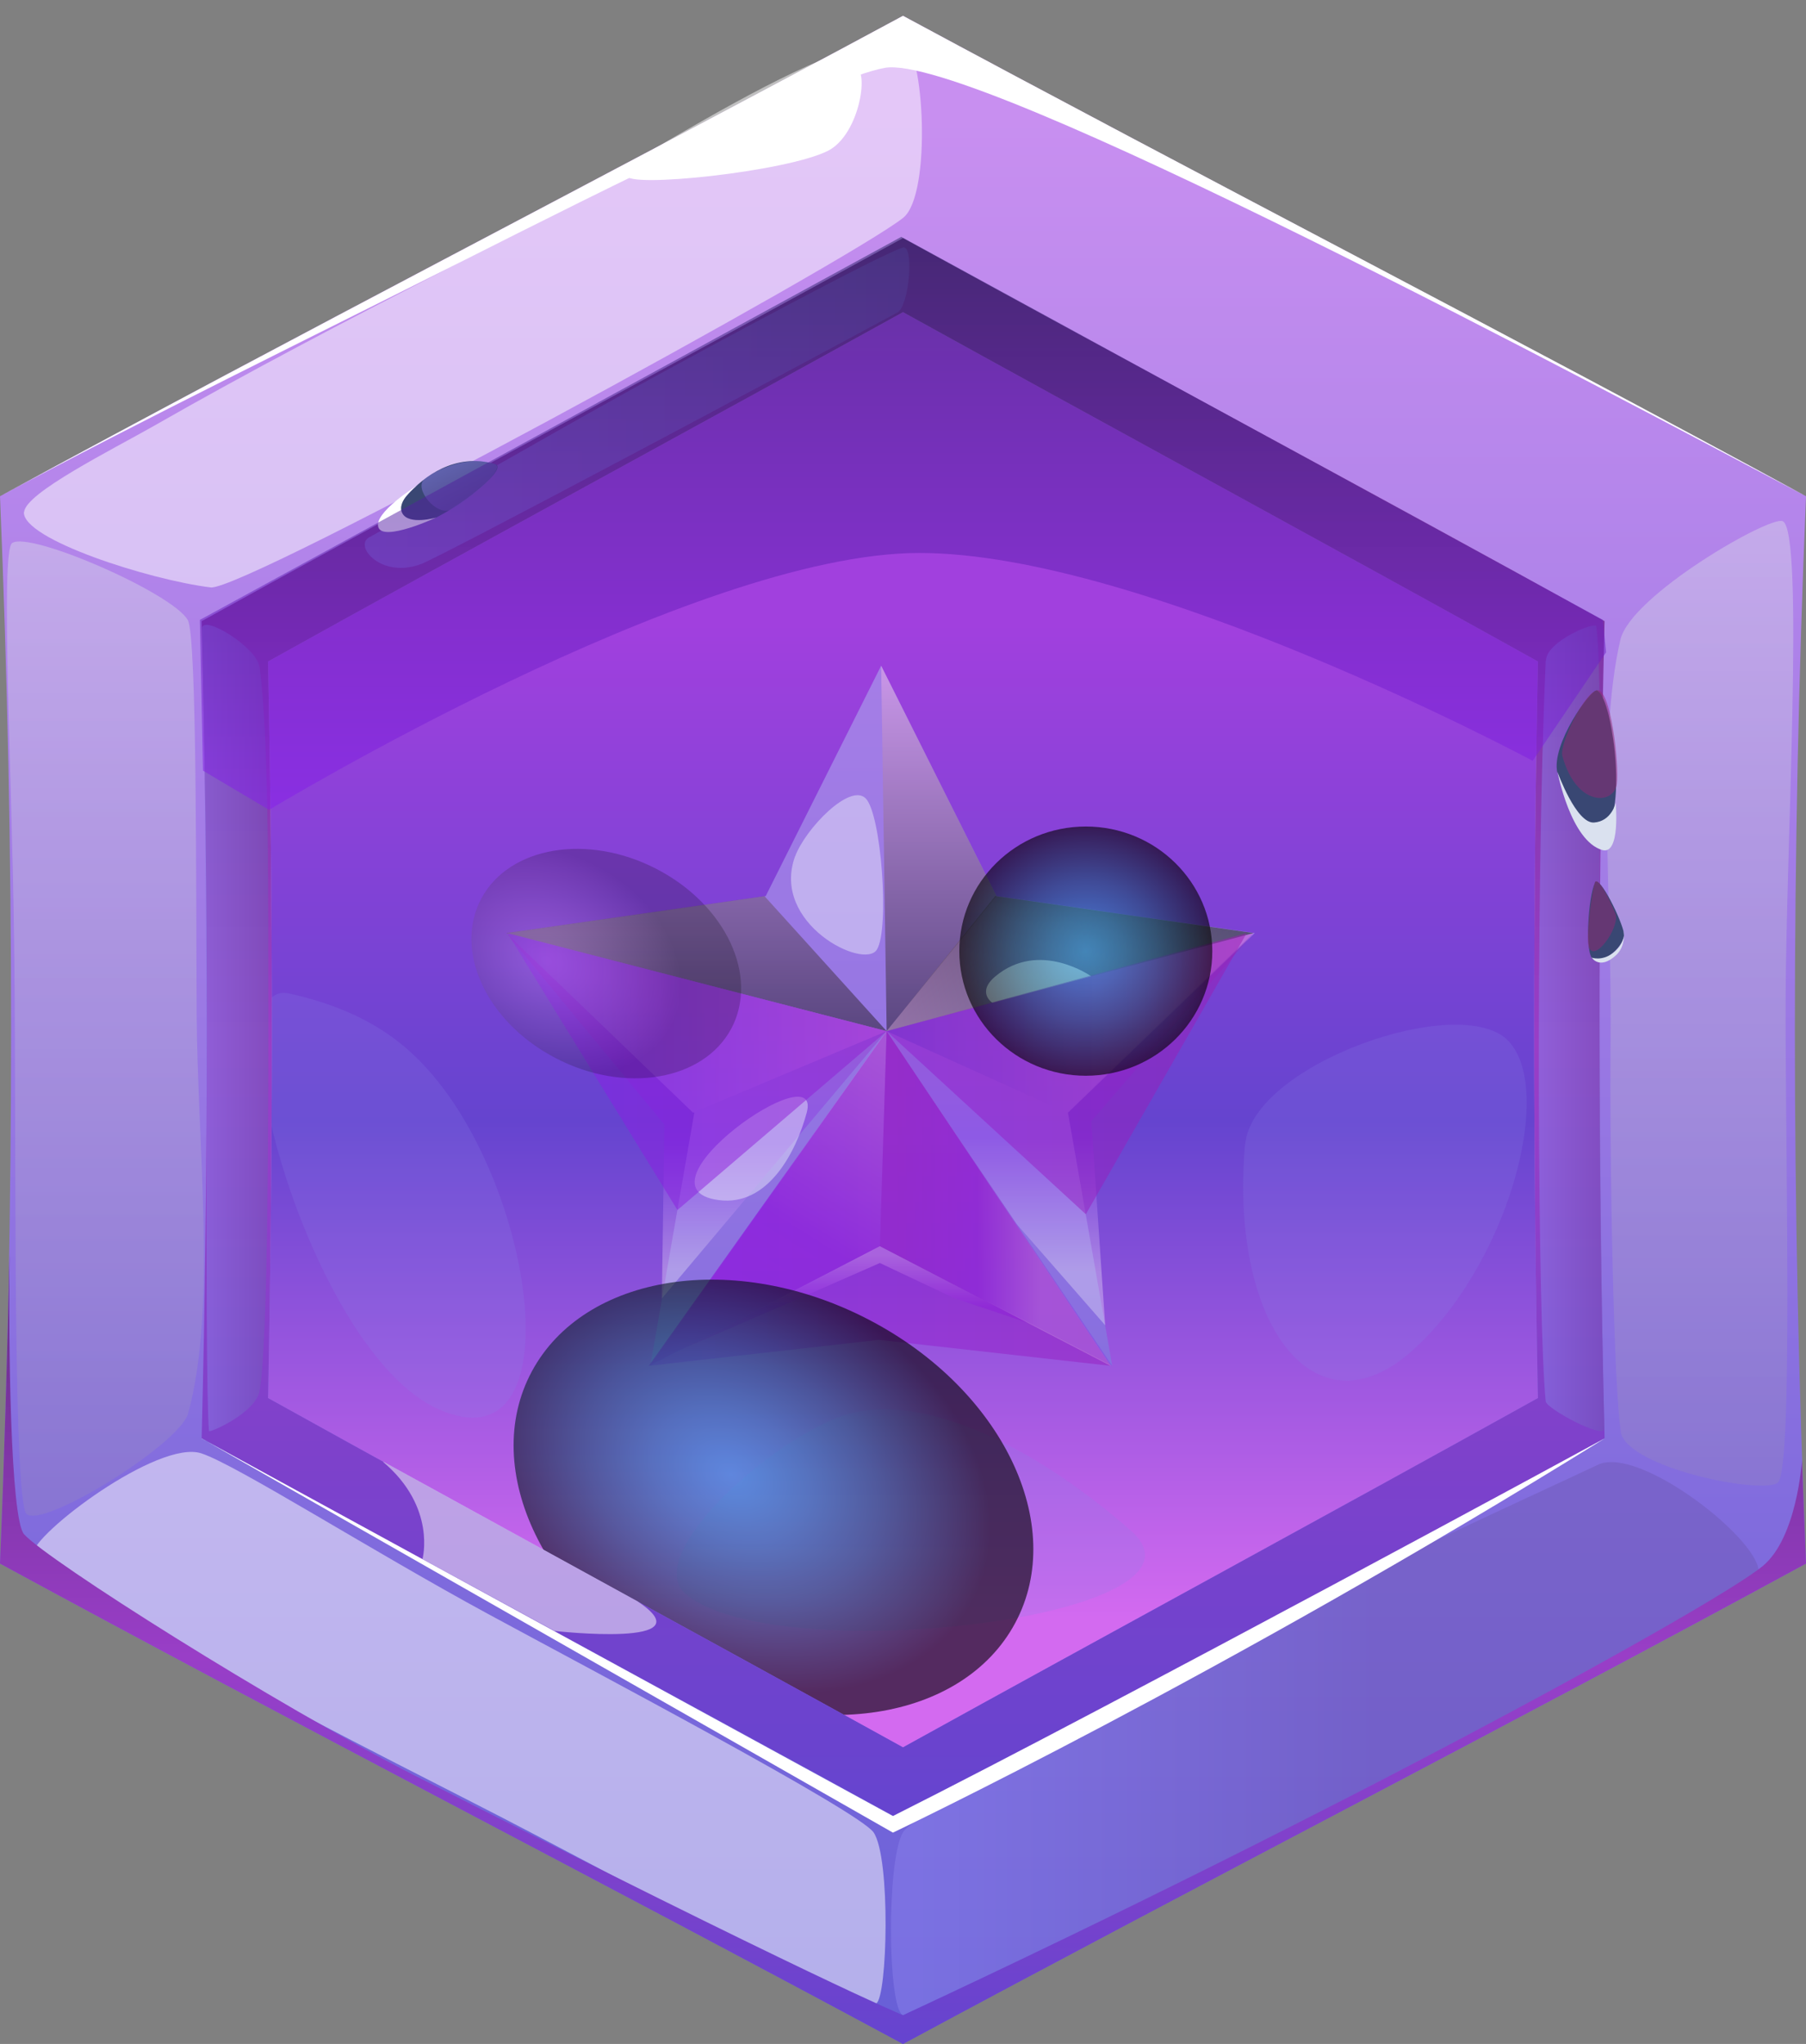 <svg width="38" height="43" viewBox="0 0 38 43" fill="none" xmlns="http://www.w3.org/2000/svg">
<rect x="0" y="0" width="38" height="43" fill="#808080" stroke="none"/>
<g clip-path="url(#clip0_476_18556)">
<path d="M19 38.189C28.263 38.189 35.773 30.792 35.773 21.667C35.773 12.542 28.263 5.144 19 5.144C9.737 5.144 2.228 12.542 2.228 21.667C2.228 30.792 9.737 38.189 19 38.189Z" fill="url(#paint0_linear_476_18556)"/>
<g style="mix-blend-mode:multiply" opacity="0.2">
<path d="M9.238 22.782C11.333 25.425 11.984 30.856 9.238 29.652C6.492 28.448 4.365 20.515 6.09 20.901C7.81 21.286 8.646 22.032 9.238 22.782Z" fill="#8680E8"/>
</g>
<g style="mix-blend-mode:multiply" opacity="0.2">
<path d="M14.439 33.545C16.365 35.13 25.878 34.03 23.794 32.2C21.709 30.371 19.243 29.183 17.619 29.824C16 30.465 13.513 32.779 14.439 33.545Z" fill="#8680E8"/>
</g>
<g style="mix-blend-mode:multiply" opacity="0.2">
<path d="M26.196 24.075C25.868 27.854 27.656 30.22 29.683 28.443C31.709 26.665 32.736 22.939 31.735 21.896C30.735 20.854 26.344 22.391 26.201 24.075H26.196Z" fill="#8680E8"/>
</g>
<path d="M26.402 19.629L23.577 19.227L22.804 19.113L20.968 18.852L18.54 14.005L16.111 18.852L10.677 19.629L14.609 23.408L13.683 28.734L18.54 26.217L23.402 28.734L22.471 23.408L26.402 19.629Z" fill="url(#paint1_linear_476_18556)"/>
<path d="M10.651 19.629L18.656 21.693L14.582 23.408L10.651 19.629Z" fill="url(#paint2_linear_476_18556)"/>
<path d="M26.376 19.629L18.656 21.693L22.445 23.408L26.376 19.629Z" fill="url(#paint3_linear_476_18556)"/>
<path style="mix-blend-mode:multiply" opacity="0.5" d="M18.513 26.217L18.656 21.693L13.651 28.735L18.513 26.217Z" fill="url(#paint4_linear_476_18556)"/>
<path style="mix-blend-mode:multiply" opacity="0.5" d="M23.37 28.735L18.656 21.693L18.513 26.217L23.37 28.735Z" fill="url(#paint5_linear_476_18556)"/>
<path style="mix-blend-mode:color-dodge" opacity="0.5" d="M18.54 14.005L18.656 21.693L20.968 18.852L18.54 14.005Z" fill="url(#paint6_linear_476_18556)"/>
<path style="mix-blend-mode:color-dodge" opacity="0.5" d="M26.376 19.629L18.656 21.693L20.942 18.852L26.376 19.629Z" fill="url(#paint7_linear_476_18556)"/>
<path style="mix-blend-mode:color-dodge" opacity="0.5" d="M26.376 19.629L18.656 21.693L20.942 18.852L26.376 19.629Z" fill="url(#paint8_linear_476_18556)"/>
<path style="mix-blend-mode:color-dodge" opacity="0.5" d="M16.085 18.852L18.656 21.693L10.651 19.629L16.085 18.852Z" fill="url(#paint9_linear_476_18556)"/>
<g style="mix-blend-mode:color-dodge" opacity="0.8">
<path d="M20.942 20.541C20.54 20.88 20.884 21.099 20.884 21.099L22.963 20.541C22.963 20.541 21.873 19.764 20.942 20.541Z" fill="white"/>
</g>
<path style="mix-blend-mode:multiply" opacity="0.3" d="M10.651 19.629L18.656 21.693L13.926 27.317L13.979 23.658L10.651 19.629Z" fill="url(#paint10_linear_476_18556)"/>
<path style="mix-blend-mode:multiply" opacity="0.3" d="M26.376 19.629L18.656 21.693L21.381 25.738L23.254 27.88L22.963 23.585L26.376 19.629Z" fill="url(#paint11_linear_476_18556)"/>
<path style="mix-blend-mode:multiply" opacity="0.3" d="M13.683 28.735L18.656 21.693L23.402 28.735L18.54 26.217L13.683 28.735Z" fill="url(#paint12_linear_476_18556)"/>
<g style="mix-blend-mode:soft-light" opacity="0.4">
<path d="M16.73 18.013C16.212 19.426 18.18 20.411 18.45 19.978C18.72 19.545 18.545 17.117 18.212 16.793C17.878 16.47 16.942 17.44 16.73 18.018V18.013Z" fill="#F7FFFF"/>
</g>
<g style="mix-blend-mode:soft-light" opacity="0.4">
<path d="M15.122 25.247C16.169 25.388 16.757 24.215 16.974 23.408C17.328 22.105 13.217 24.997 15.122 25.247Z" fill="#F7FFFF"/>
</g>
<path style="mix-blend-mode:multiply" opacity="0.5" d="M18.513 26.217L14.27 28.416L16.841 27.306L18.513 26.571L20.069 27.306L21.619 27.828L18.513 26.217Z" fill="url(#paint13_linear_476_18556)"/>
<path style="mix-blend-mode:multiply" opacity="0.5" d="M10.677 19.629L14.254 25.456L18.656 21.693L13.651 28.734L18.492 28.187L23.37 28.734L18.656 21.693L22.847 25.545L26.233 19.629L18.656 21.693L10.677 19.629Z" fill="url(#paint14_linear_476_18556)"/>
<path style="mix-blend-mode:color-dodge" opacity="0.6" d="M25.508 20.009C25.508 21.458 24.318 22.631 22.847 22.631C21.376 22.631 20.185 21.458 20.185 20.009C20.185 18.56 21.376 17.388 22.847 17.388C24.318 17.388 25.508 18.56 25.508 20.009Z" fill="url(#paint15_radial_476_18556)"/>
<path style="mix-blend-mode:color-dodge" opacity="0.2" d="M15.386 21.641C14.799 22.735 13.143 23.017 11.693 22.261C10.238 21.505 9.54 20.004 10.127 18.904C10.714 17.805 12.37 17.528 13.82 18.284C15.275 19.04 15.974 20.541 15.386 21.641Z" fill="url(#paint16_radial_476_18556)"/>
<path style="mix-blend-mode:color-dodge" opacity="0.6" d="M21.361 34.144C22.467 32.079 21.086 29.221 18.277 27.761C15.468 26.301 12.294 26.791 11.188 28.856C10.082 30.92 11.463 33.778 14.272 35.238C17.081 36.699 20.255 36.209 21.361 34.144Z" fill="url(#paint17_radial_476_18556)"/>
<path d="M19 0.333C12.682 3.737 6.302 7.01 0 10.44C0.312 17.924 0.312 25.409 0 32.894C6.302 36.318 12.682 39.596 19 43C25.317 39.596 31.698 36.323 38 32.894C37.688 25.409 37.688 17.924 38 10.44C31.698 7.015 25.312 3.737 19 0.333ZM32.36 29.412C27.915 31.883 23.45 34.301 19 36.761C14.55 34.301 10.085 31.883 5.64 29.412C5.746 24.247 5.746 19.081 5.64 13.916C10.079 11.446 14.55 9.027 19 6.567C23.45 9.027 27.915 11.446 32.36 13.916C32.254 19.081 32.254 24.247 32.36 29.412Z" fill="url(#paint18_linear_476_18556)"/>
<path d="M19 5.009C14.09 7.709 9.143 10.356 4.243 13.067C4.386 18.795 4.386 24.528 4.243 30.256C9.148 32.972 14.09 35.614 19 38.314C23.91 35.614 28.857 32.967 33.762 30.256C33.619 24.528 33.619 18.795 33.762 13.067C28.857 10.351 23.915 7.709 19 5.009ZM32.36 29.412C27.915 31.883 23.45 34.301 19 36.761C14.55 34.301 10.085 31.883 5.64 29.412C5.746 24.247 5.746 19.081 5.64 13.916C10.079 11.446 14.55 9.027 19 6.567C23.45 9.027 27.915 11.446 32.36 13.916C32.254 19.081 32.254 24.247 32.36 29.412Z" fill="url(#paint19_linear_476_18556)"/>
<g style="mix-blend-mode:soft-light" opacity="0.5">
<path d="M0.503 10.773C0.471 11.347 3.148 12.201 4.434 12.358C5.127 12.441 17.884 5.483 19.005 4.581C19.614 4.091 19.439 0.99 19.005 0.891C17.455 0.532 12.466 4.076 9.317 5.702C7.275 6.755 5.233 7.818 3.238 8.96C2.36 9.46 0.529 10.372 0.508 10.773H0.503Z" fill="white"/>
</g>
<path style="mix-blend-mode:multiply" opacity="0.5" d="M19 42.39C19.413 42.604 25.344 39.383 28.275 37.861C31.185 36.349 36.587 33.618 36.958 33.191C37.392 32.685 34.556 30.376 33.624 30.814C31.011 32.039 28.46 33.17 26.09 34.52C23.762 35.844 19.259 38.085 18.995 38.554C18.651 39.169 18.677 42.229 18.995 42.395L19 42.39Z" fill="url(#paint20_linear_476_18556)"/>
<g style="mix-blend-mode:soft-light" opacity="0.5">
<path d="M18.429 42.15C18.09 42.317 13.058 39.503 9.984 37.939C7.947 36.902 5.09 35.437 3.101 34.311C2.317 33.868 0.672 32.998 0.683 32.701C0.698 32.263 3.328 30.282 4.233 30.574C4.952 30.804 7.804 32.617 10.275 33.957C12.545 35.187 18.069 38.101 18.381 38.549C18.746 39.086 18.672 42.031 18.434 42.15H18.429Z" fill="white"/>
</g>
<path style="mix-blend-mode:multiply" opacity="0.5" d="M5.455 14.015C5.402 13.619 4.238 12.895 4.249 13.233C4.402 18.831 4.291 28.792 4.397 30.105C4.397 30.152 5.37 29.735 5.46 29.266C5.646 28.312 5.651 23.183 5.646 20.677C5.646 18.175 5.646 15.402 5.46 14.015H5.455Z" fill="url(#paint21_linear_476_18556)"/>
<path style="mix-blend-mode:multiply" opacity="0.5" d="M32.524 13.896C32.302 18.91 32.36 27.942 32.524 29.485C32.54 29.631 33.762 30.298 33.757 30.048C33.683 27.218 33.667 24.07 33.656 21.234C33.645 18.498 33.714 13.963 33.587 13.176C33.571 13.067 32.545 13.489 32.529 13.89L32.524 13.896Z" fill="url(#paint22_linear_476_18556)"/>
<path style="mix-blend-mode:multiply" opacity="0.5" d="M19 5.207C19.233 5.139 19.138 6.432 18.884 6.572C16.445 7.896 9.307 11.696 8.868 11.863C8.026 12.186 7.439 11.488 7.767 11.305C9.587 10.294 11.418 9.231 13.249 8.214C14.995 7.25 18.545 5.342 19 5.207Z" fill="url(#paint23_linear_476_18556)"/>
<path d="M0.201 26.363C0.153 28.542 0.09 30.715 0 32.894C6.302 36.318 12.682 39.596 19 43C25.317 39.596 31.698 36.323 38 32.894C37.963 32.029 37.947 31.591 37.915 30.726C37.915 30.726 37.815 32.346 37.09 32.946C36.095 33.759 28.444 37.991 19 42.395C19 42.395 17.106 41.619 8.741 37.361C5.757 35.839 1.011 32.831 0.508 32.279C0.217 31.961 0.175 28.198 0.201 26.368V26.363Z" fill="url(#paint24_linear_476_18556)"/>
<path d="M0 10.44C6.302 7.015 12.682 3.737 19 0.333C25.317 3.737 31.698 7.01 38 10.44C33.884 8.272 20.482 1.089 18.614 1.428C17.397 1.647 12.804 3.94 9.656 5.53C6.73 7.005 2.889 8.881 0 10.44Z" fill="white"/>
<path style="mix-blend-mode:multiply" opacity="0.5" d="M0.529 31.804C0.682 32.305 3.778 30.402 3.958 29.735C4.566 27.52 4.153 24.106 4.138 21.312C4.122 18.758 4.148 13.4 3.952 13.046C3.635 12.478 0.619 11.164 0.254 11.425C0.005 11.602 0.254 16.413 0.296 19.733C0.349 23.157 0.259 30.924 0.529 31.804Z" fill="url(#paint25_linear_476_18556)"/>
<path style="mix-blend-mode:multiply" opacity="0.5" d="M34.1 30.121C34.238 30.887 37.106 31.45 37.407 31.189C37.736 30.908 37.561 24.153 37.571 21.02C37.582 17.836 37.963 11.206 37.513 10.966C37.259 10.831 34.312 12.525 34.095 13.458C33.598 15.579 33.915 18.993 33.889 21.766C33.862 24.466 33.958 29.297 34.106 30.121H34.1Z" fill="url(#paint26_linear_476_18556)"/>
<path d="M4.243 30.262L18.788 38.554C18.788 38.554 25.709 35.265 33.762 30.262C33.762 30.262 23.555 35.807 18.788 38.205C18.788 38.205 15.428 36.37 4.238 30.262H4.243Z" fill="white"/>
<path d="M10.407 9.762C9.571 9.522 8.915 10.028 8.566 10.419C8.212 10.815 8.423 11.06 8.878 10.998C9.333 10.93 10.762 9.861 10.413 9.762H10.407Z" fill="#394773"/>
<path style="mix-blend-mode:multiply" opacity="0.5" d="M10.407 9.762C9.841 9.559 9.143 9.898 8.926 10.085C8.709 10.273 9.159 10.836 9.46 10.732C9.757 10.622 10.672 9.856 10.413 9.762H10.407Z" fill="url(#paint27_linear_476_18556)"/>
<path d="M8.767 10.221C8.767 10.221 7.847 10.794 7.963 11.097C8.074 11.399 9.18 10.888 9.18 10.888C9.18 10.888 8.603 11.055 8.466 10.799C8.328 10.544 8.767 10.221 8.767 10.221Z" fill="white"/>
<path d="M33.561 18.571C33.423 18.842 33.328 20.103 33.534 20.192C33.741 20.28 34.201 19.889 34.169 19.639C34.138 19.389 33.651 18.388 33.556 18.566L33.561 18.571Z" fill="#394773"/>
<path d="M32.773 16.246C32.878 16.705 33.487 17.883 33.799 17.46C34.228 16.877 33.905 14.615 33.598 14.526C33.476 14.49 32.635 15.657 32.767 16.251L32.773 16.246Z" fill="#394773"/>
<g style="mix-blend-mode:multiply" opacity="0.5">
<path d="M33.423 19.895C33.519 20.312 34.101 19.498 33.989 19.217C33.878 18.936 33.614 18.404 33.556 18.571C33.498 18.743 33.37 19.665 33.423 19.895Z" fill="#912774"/>
</g>
<path d="M33.487 20.145C33.487 20.145 33.699 20.228 33.937 20.051C34.127 19.91 34.196 19.702 34.159 19.587C34.159 19.587 34.222 19.895 34 20.098C33.651 20.416 33.487 20.14 33.487 20.14V20.145Z" fill="#DAE1EF"/>
<g style="mix-blend-mode:multiply" opacity="0.5">
<path d="M32.873 15.902C33.169 16.986 33.963 16.934 34.021 16.491C34.074 16.053 33.884 14.464 33.603 14.521C33.323 14.578 32.81 15.662 32.873 15.897V15.902Z" fill="#912774"/>
</g>
<path d="M32.773 16.246C32.773 16.246 33.164 17.33 33.54 17.304C33.91 17.278 33.995 16.892 33.995 16.892C33.995 16.892 34.101 17.992 33.714 17.883C33.048 17.69 32.773 16.246 32.773 16.246Z" fill="#DAE1EF"/>
<path d="M13.185 3.69C13.175 3.966 16.534 3.617 17.418 3.174C18.111 2.825 18.302 1.381 17.974 1.428C16.593 1.616 13.191 3.44 13.18 3.69H13.185Z" fill="white"/>
<g style="mix-blend-mode:soft-light" opacity="0.5">
<path d="M8.063 30.757C9.19 31.711 8.889 32.8 8.889 32.8L11.667 34.311C11.667 34.311 14.931 34.681 13.402 33.681L8.069 30.752L8.063 30.757Z" fill="white"/>
</g>
<path style="mix-blend-mode:multiply" opacity="0.5" d="M4.275 16.215L5.661 17.038C5.661 17.038 14.592 11.633 19.344 11.633C24.095 11.633 32.249 16.006 32.249 16.006L33.794 13.723L33.725 13.041L18.963 4.983L4.206 13.041L4.27 16.215H4.275Z" fill="url(#paint28_linear_476_18556)"/>
</g>
<defs>
<linearGradient id="paint0_linear_476_18556" x1="19" y1="34.051" x2="19" y2="13.129" gradientUnits="userSpaceOnUse">
<stop stop-color="#D36AF0"/>
<stop offset="0.5" stop-color="#6544CF"/>
<stop offset="1" stop-color="#A140DE"/>
</linearGradient>
<linearGradient id="paint1_linear_476_18556" x1="18.54" y1="46.039" x2="18.54" y2="-3.586" gradientUnits="userSpaceOnUse">
<stop stop-color="#655ED6"/>
<stop offset="1" stop-color="#C88FF0"/>
</linearGradient>
<linearGradient id="paint2_linear_476_18556" x1="10.651" y1="21.516" x2="18.656" y2="21.516" gradientUnits="userSpaceOnUse">
<stop stop-color="#655ED6"/>
<stop offset="1" stop-color="#C88FF0"/>
</linearGradient>
<linearGradient id="paint3_linear_476_18556" x1="18.656" y1="21.516" x2="26.376" y2="21.516" gradientUnits="userSpaceOnUse">
<stop stop-color="#655ED6"/>
<stop offset="1" stop-color="#C88FF0"/>
</linearGradient>
<linearGradient id="paint4_linear_476_18556" x1="19.296" y1="22.511" x2="14.237" y2="30.576" gradientUnits="userSpaceOnUse">
<stop stop-color="white"/>
<stop offset="0.44" stop-color="#881DED"/>
<stop offset="1" stop-color="#9B1EB4"/>
</linearGradient>
<linearGradient id="paint5_linear_476_18556" x1="21.878" y1="25.216" x2="18.889" y2="25.216" gradientUnits="userSpaceOnUse">
<stop stop-color="white"/>
<stop offset="0.44" stop-color="#881DED"/>
<stop offset="1" stop-color="#9B1EB4"/>
</linearGradient>
<linearGradient id="paint6_linear_476_18556" x1="19.757" y1="14.266" x2="19.757" y2="22.85" gradientUnits="userSpaceOnUse">
<stop stop-color="#E8ACE4"/>
<stop offset="1"/>
</linearGradient>
<linearGradient id="paint7_linear_476_18556" x1="24.482" y1="22.871" x2="20.648" y2="18.436" gradientUnits="userSpaceOnUse">
<stop stop-color="#BFD7FF"/>
<stop offset="1"/>
</linearGradient>
<linearGradient id="paint8_linear_476_18556" x1="17.095" y1="20.859" x2="27.145" y2="18.606" gradientUnits="userSpaceOnUse">
<stop stop-color="#E8ACE4"/>
<stop offset="1"/>
</linearGradient>
<linearGradient id="paint9_linear_476_18556" x1="14.651" y1="14.266" x2="14.651" y2="22.85" gradientUnits="userSpaceOnUse">
<stop stop-color="#E8ACE4"/>
<stop offset="1"/>
</linearGradient>
<linearGradient id="paint10_linear_476_18556" x1="14.651" y1="26.67" x2="14.651" y2="20.718" gradientUnits="userSpaceOnUse">
<stop stop-color="white"/>
<stop offset="0.44" stop-color="#881DED"/>
<stop offset="1" stop-color="#9B1EB4"/>
</linearGradient>
<linearGradient id="paint11_linear_476_18556" x1="22.513" y1="26.723" x2="22.513" y2="20.343" gradientUnits="userSpaceOnUse">
<stop stop-color="white"/>
<stop offset="0.44" stop-color="#881DED"/>
<stop offset="1" stop-color="#9B1EB4"/>
</linearGradient>
<linearGradient id="paint12_linear_476_18556" x1="18.54" y1="33.874" x2="18.54" y2="21.677" gradientUnits="userSpaceOnUse">
<stop stop-color="white"/>
<stop offset="0.44" stop-color="#881DED"/>
<stop offset="1" stop-color="#9B1EB4"/>
</linearGradient>
<linearGradient id="paint13_linear_476_18556" x1="17.942" y1="26.405" x2="17.942" y2="28.875" gradientUnits="userSpaceOnUse">
<stop stop-color="white"/>
<stop offset="0.44" stop-color="#881DED"/>
<stop offset="1" stop-color="#9B1EB4"/>
</linearGradient>
<linearGradient id="paint14_linear_476_18556" x1="10.677" y1="24.184" x2="26.233" y2="24.184" gradientUnits="userSpaceOnUse">
<stop stop-color="#881DED"/>
<stop offset="1" stop-color="#9B1EB4"/>
</linearGradient>
<radialGradient id="paint15_radial_476_18556" cx="0" cy="0" r="1" gradientUnits="userSpaceOnUse" gradientTransform="translate(22.847 20.009) scale(2.661 2.622)">
<stop stop-color="#27A0D7"/>
<stop offset="0.1" stop-color="#2495C9"/>
<stop offset="0.3" stop-color="#1E7BA5"/>
<stop offset="0.57" stop-color="#13506B"/>
<stop offset="0.89" stop-color="#05151C"/>
<stop offset="1"/>
</radialGradient>
<radialGradient id="paint16_radial_476_18556" cx="0" cy="0" r="1" gradientUnits="userSpaceOnUse" gradientTransform="translate(11.506 20.208) rotate(27.466) scale(2.971 2.262)">
<stop stop-color="#E8ACE4"/>
<stop offset="0.1" stop-color="#DAA1D6"/>
<stop offset="0.28" stop-color="#B687B3"/>
<stop offset="0.53" stop-color="#7C5C7A"/>
<stop offset="0.84" stop-color="#2D212C"/>
<stop offset="1"/>
</radialGradient>
<radialGradient id="paint17_radial_476_18556" cx="0" cy="0" r="1" gradientUnits="userSpaceOnUse" gradientTransform="translate(15.383 31.024) rotate(27.466) scale(5.731 4.241)">
<stop stop-color="#27A0D7"/>
<stop offset="0.1" stop-color="#2495C9"/>
<stop offset="0.3" stop-color="#1E7BA5"/>
<stop offset="0.57" stop-color="#13506B"/>
<stop offset="0.89" stop-color="#05151C"/>
<stop offset="1"/>
</radialGradient>
<linearGradient id="paint18_linear_476_18556" x1="19" y1="43.693" x2="19" y2="2.481" gradientUnits="userSpaceOnUse">
<stop stop-color="#655ED6"/>
<stop offset="1" stop-color="#C88FF0"/>
</linearGradient>
<linearGradient id="paint19_linear_476_18556" x1="19" y1="38.319" x2="19" y2="5.009" gradientUnits="userSpaceOnUse">
<stop stop-color="#6544CF"/>
<stop offset="0.49" stop-color="#993EC7"/>
<stop offset="1" stop-color="#662D87"/>
</linearGradient>
<linearGradient id="paint20_linear_476_18556" x1="19.423" y1="36.579" x2="28.989" y2="36.579" gradientUnits="userSpaceOnUse">
<stop stop-color="#8980EB"/>
<stop offset="1" stop-color="#705AB8"/>
</linearGradient>
<linearGradient id="paint21_linear_476_18556" x1="4.243" y1="21.63" x2="5.64" y2="21.63" gradientUnits="userSpaceOnUse">
<stop stop-color="#8980EB"/>
<stop offset="1" stop-color="#705AB8"/>
</linearGradient>
<linearGradient id="paint22_linear_476_18556" x1="32.376" y1="21.636" x2="33.757" y2="21.636" gradientUnits="userSpaceOnUse">
<stop stop-color="#8980EB"/>
<stop offset="1" stop-color="#705AB8"/>
</linearGradient>
<linearGradient id="paint23_linear_476_18556" x1="7.672" y1="8.574" x2="19.132" y2="8.574" gradientUnits="userSpaceOnUse">
<stop stop-color="#8980EB"/>
<stop offset="1" stop-color="#705AB8"/>
</linearGradient>
<linearGradient id="paint24_linear_476_18556" x1="19" y1="43" x2="19" y2="26.363" gradientUnits="userSpaceOnUse">
<stop stop-color="#6544CF"/>
<stop offset="0.49" stop-color="#993EC7"/>
<stop offset="1" stop-color="#662D87"/>
</linearGradient>
<linearGradient id="paint25_linear_476_18556" x1="2.217" y1="40.8" x2="2.217" y2="-0.391" gradientUnits="userSpaceOnUse">
<stop stop-color="#705AB8"/>
<stop offset="1" stop-color="white"/>
</linearGradient>
<linearGradient id="paint26_linear_476_18556" x1="35.773" y1="40.076" x2="35.773" y2="-0.709" gradientUnits="userSpaceOnUse">
<stop stop-color="#705AB8"/>
<stop offset="1" stop-color="white"/>
</linearGradient>
<linearGradient id="paint27_linear_476_18556" x1="9.553" y1="9.665" x2="9.936" y2="10.421" gradientUnits="userSpaceOnUse">
<stop stop-color="#8980EB"/>
<stop offset="1" stop-color="#705AB8"/>
</linearGradient>
<linearGradient id="paint28_linear_476_18556" x1="19" y1="17.038" x2="19" y2="4.983" gradientUnits="userSpaceOnUse">
<stop stop-color="#881DED"/>
<stop offset="1" stop-color="#262262"/>
</linearGradient>
<clipPath id="clip0_476_18556">
<rect width="38" height="43" fill="white"/>
</clipPath>
</defs>
</svg>
